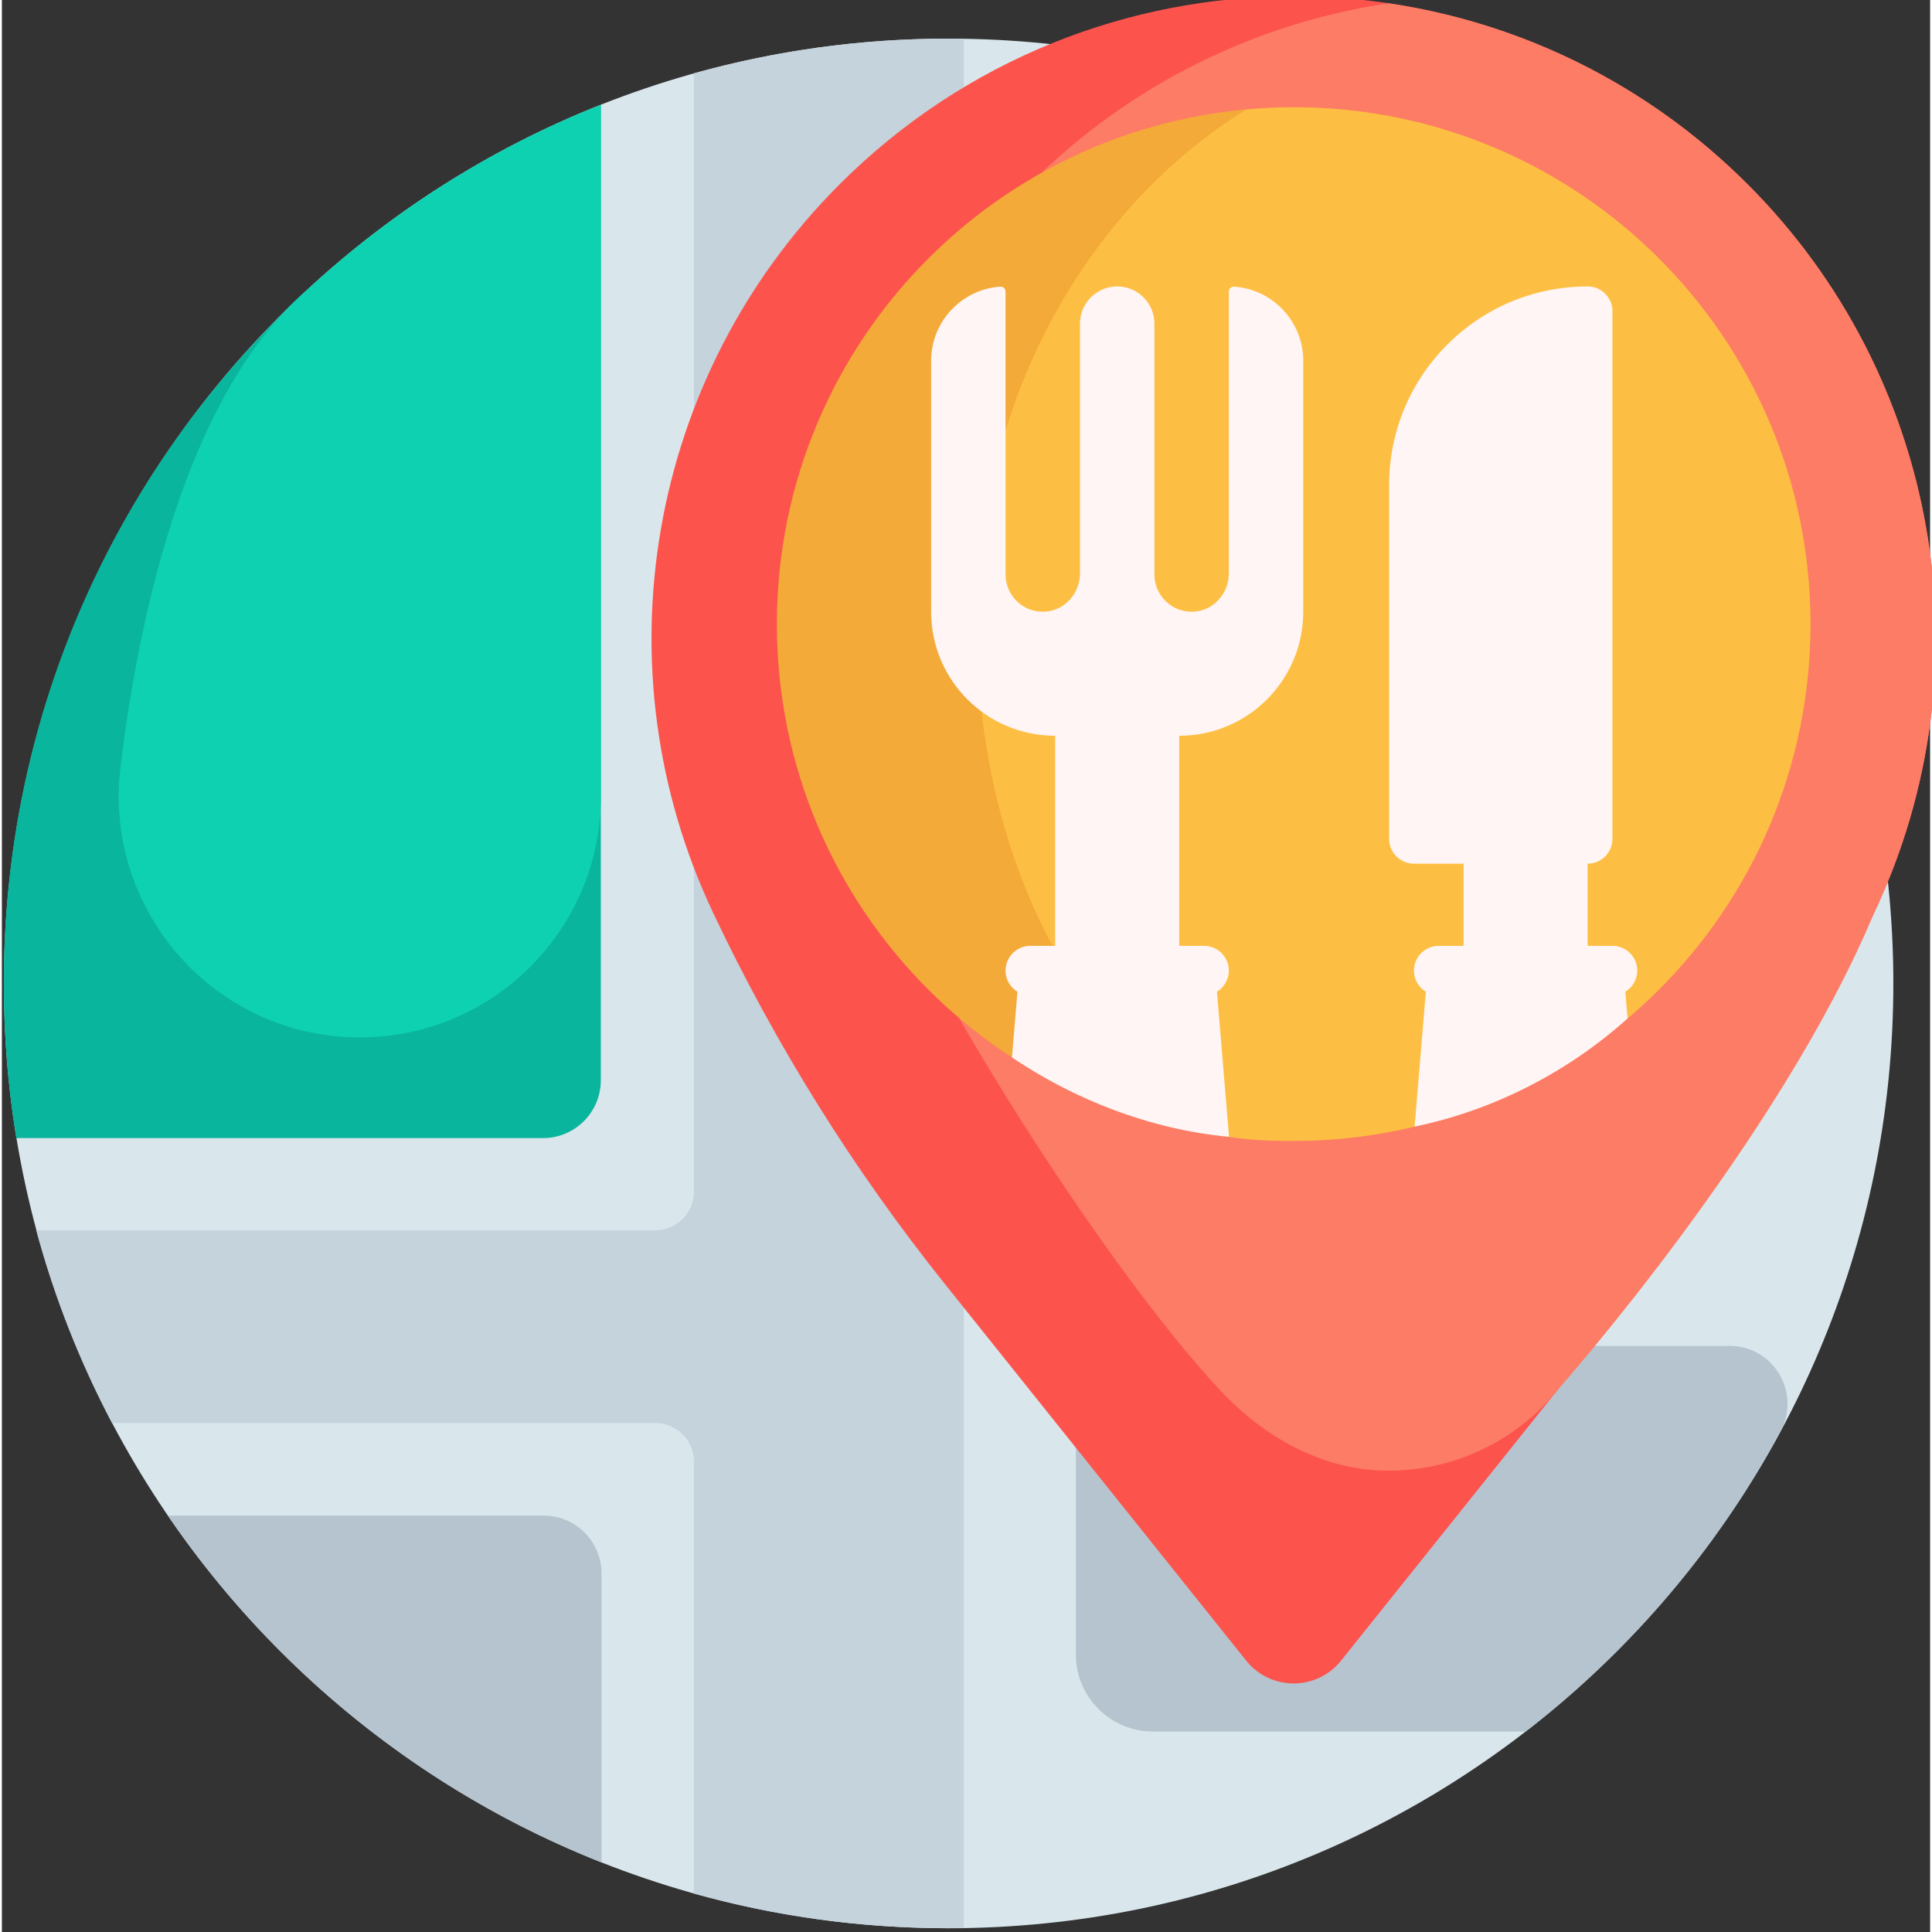 <svg height="511pt" viewBox="0 1 511 512" width="511pt" xmlns="http://www.w3.org/2000/svg"><rect x="0" y="1" width="511" height="512" fill="#333333" stroke="none"/><path d="m501.258 261.621c0 138.281-112.094 250.379-250.367 250.379s-250.367-112.098-250.367-250.379 112.094-250.379 250.367-250.379 250.367 112.098 250.367 250.379zm0 0" fill="#d9e7ec"/><path d="m9.098 327.023h164.082c5.645 0 10.219-4.574 10.219-10.219v-296.363c21.461-5.992 44.078-9.203 67.449-9.203 1.363 0 2.727.031 4.086.055v500.695c-1.359.02-2.719.008-4.086.008-23.371 0-45.988-3.191-67.449-9.18v-114.477c0-5.645-4.574-10.219-10.219-10.219h-143.984c-8.469-16.082-15.262-33.191-20.098-51.098zm0 0" fill="#c5d3dd"/><path d="m457.891 357.684c11.648 0 18.98 12.445 13.449 22.695-16.75 31.02-39.812 58.098-67.527 79.5h-98.766c-11.289 0-20.438-9.148-20.438-20.438v-81.758zm-298.98 136.879v-76.582c0-8.465-6.863-15.328-15.328-15.328h-99.598c28.055 41.078 68.023 73.375 114.926 91.91zm0 0" fill="#b6c4cf"/><path d="m158.723 287.277c0 8.469-6.859 15.332-15.328 15.332h-139.582c-2.168-13.25-3.277-26.844-3.312-40.707-.25-105.734 65.141-196.156 158.223-232.871zm0 0" fill="#0ab59e"/><path d="m31.449 204.117c5.562-45.359 19.004-99.938 49.418-126.293 22.516-20.84 48.867-37.598 77.879-49.086v183.285c0 35.289-28.605 63.895-63.895 63.895-38.422 0-68.082-33.66-63.402-71.801zm0 0" fill="#0ed1b2"/><path d="m496.168 242.91c-16.582 35.07-37.191 68.082-61.426 98.371l-79.836 99.801c-6.449 8.062-18.711 8.062-25.16 0l-79.836-99.801c-24.23-30.289-44.844-63.301-61.422-98.371-30.719-64.973-17.305-142.246 33.512-193.066 66.457-66.457 174.199-66.457 240.652 0 50.82 50.82 64.234 128.09 33.516 193.066zm0 0" fill="#fc544d"/><path d="m496.168 242.91c-25.211 60.426-83.707 126.227-83.707 126.227-10.922 13.652-27.461 21.602-44.945 21.602s-33.023-8.805-44.941-21.602c-27.008-28.992-67.129-91.156-83.707-126.227-30.719-64.973-17.305-142.246 33.512-193.066 26.805-26.805 60.32-42.789 95.141-47.973 34.812 5.184 68.332 21.168 95.137 47.973 50.816 50.82 64.23 128.09 33.512 193.066zm0 0" fill="#fd7c66"/><path d="m479.277 166.383c0 75.637-61.316 136.953-136.949 136.953s-136.945-61.316-136.945-136.953c0-75.637 61.312-136.953 136.945-136.953s136.949 61.316 136.949 136.953zm0 0" fill="#f4aa39"/><path d="m479.277 166.383c0 75.637-61.316 136.953-136.949 136.953-4.219 0-10.723 0-17.117-1.062-42.586-26.32-66.879-77.043-66.879-135.891 0-58.848 28.898-110.043 71.488-136.359 4.121-.375 8.289-.594 12.508-.594 75.633 0 136.949 61.316 136.949 136.953zm0 0" fill="#fdbf43"/><path d="m344.875 96.637v66.477c0 18.156-14.719 32.875-32.871 32.875v55.668h6.574c3.629 0 6.574 2.941 6.574 6.574 0 2.371-1.27 4.434-3.152 5.59l3.207 38.457c-21.09-1.992-41.188-10-57.523-21.059l1.449-17.398c-1.883-1.156-3.152-3.219-3.152-5.59 0-3.629 2.945-6.574 6.574-6.574h6.574v-55.668c-18.152 0-32.871-14.719-32.871-32.875v-66.477c0-10.422 8.082-18.957 18.316-19.676.762-.055 1.406.555 1.406 1.316v74.977c0 5.602 4.676 10.117 10.34 9.848 5.305-.246 9.383-4.816 9.383-10.129v-66.199c0-5.449 4.418-9.863 9.863-9.863 5.449 0 9.863 4.414 9.863 9.863v66.477c0 5.605 4.676 10.117 10.336 9.852 5.305-.25 9.387-4.82 9.387-10.129v-74.695c0-.762.645-1.371 1.406-1.316 10.234.719 18.316 9.254 18.316 19.676zm88.512 161.594c0-3.629-2.945-6.574-6.574-6.574h-6.574v-21.77c3.629 0 6.574-2.945 6.574-6.578v-139.824c0-3.633-2.945-6.574-6.574-6.574-29.051 0-52.598 23.547-52.598 52.598v93.801c0 3.633 2.941 6.578 6.574 6.578h13.148v21.77h-6.574c-3.629 0-6.574 2.941-6.574 6.574 0 2.371 1.27 4.434 3.152 5.59l-2.98 35.742c21.617-4.473 41.203-14.945 56.438-28.66l-.59-7.082c1.883-1.156 3.152-3.219 3.152-5.59zm0 0" fill="#fff5f5"/></svg>